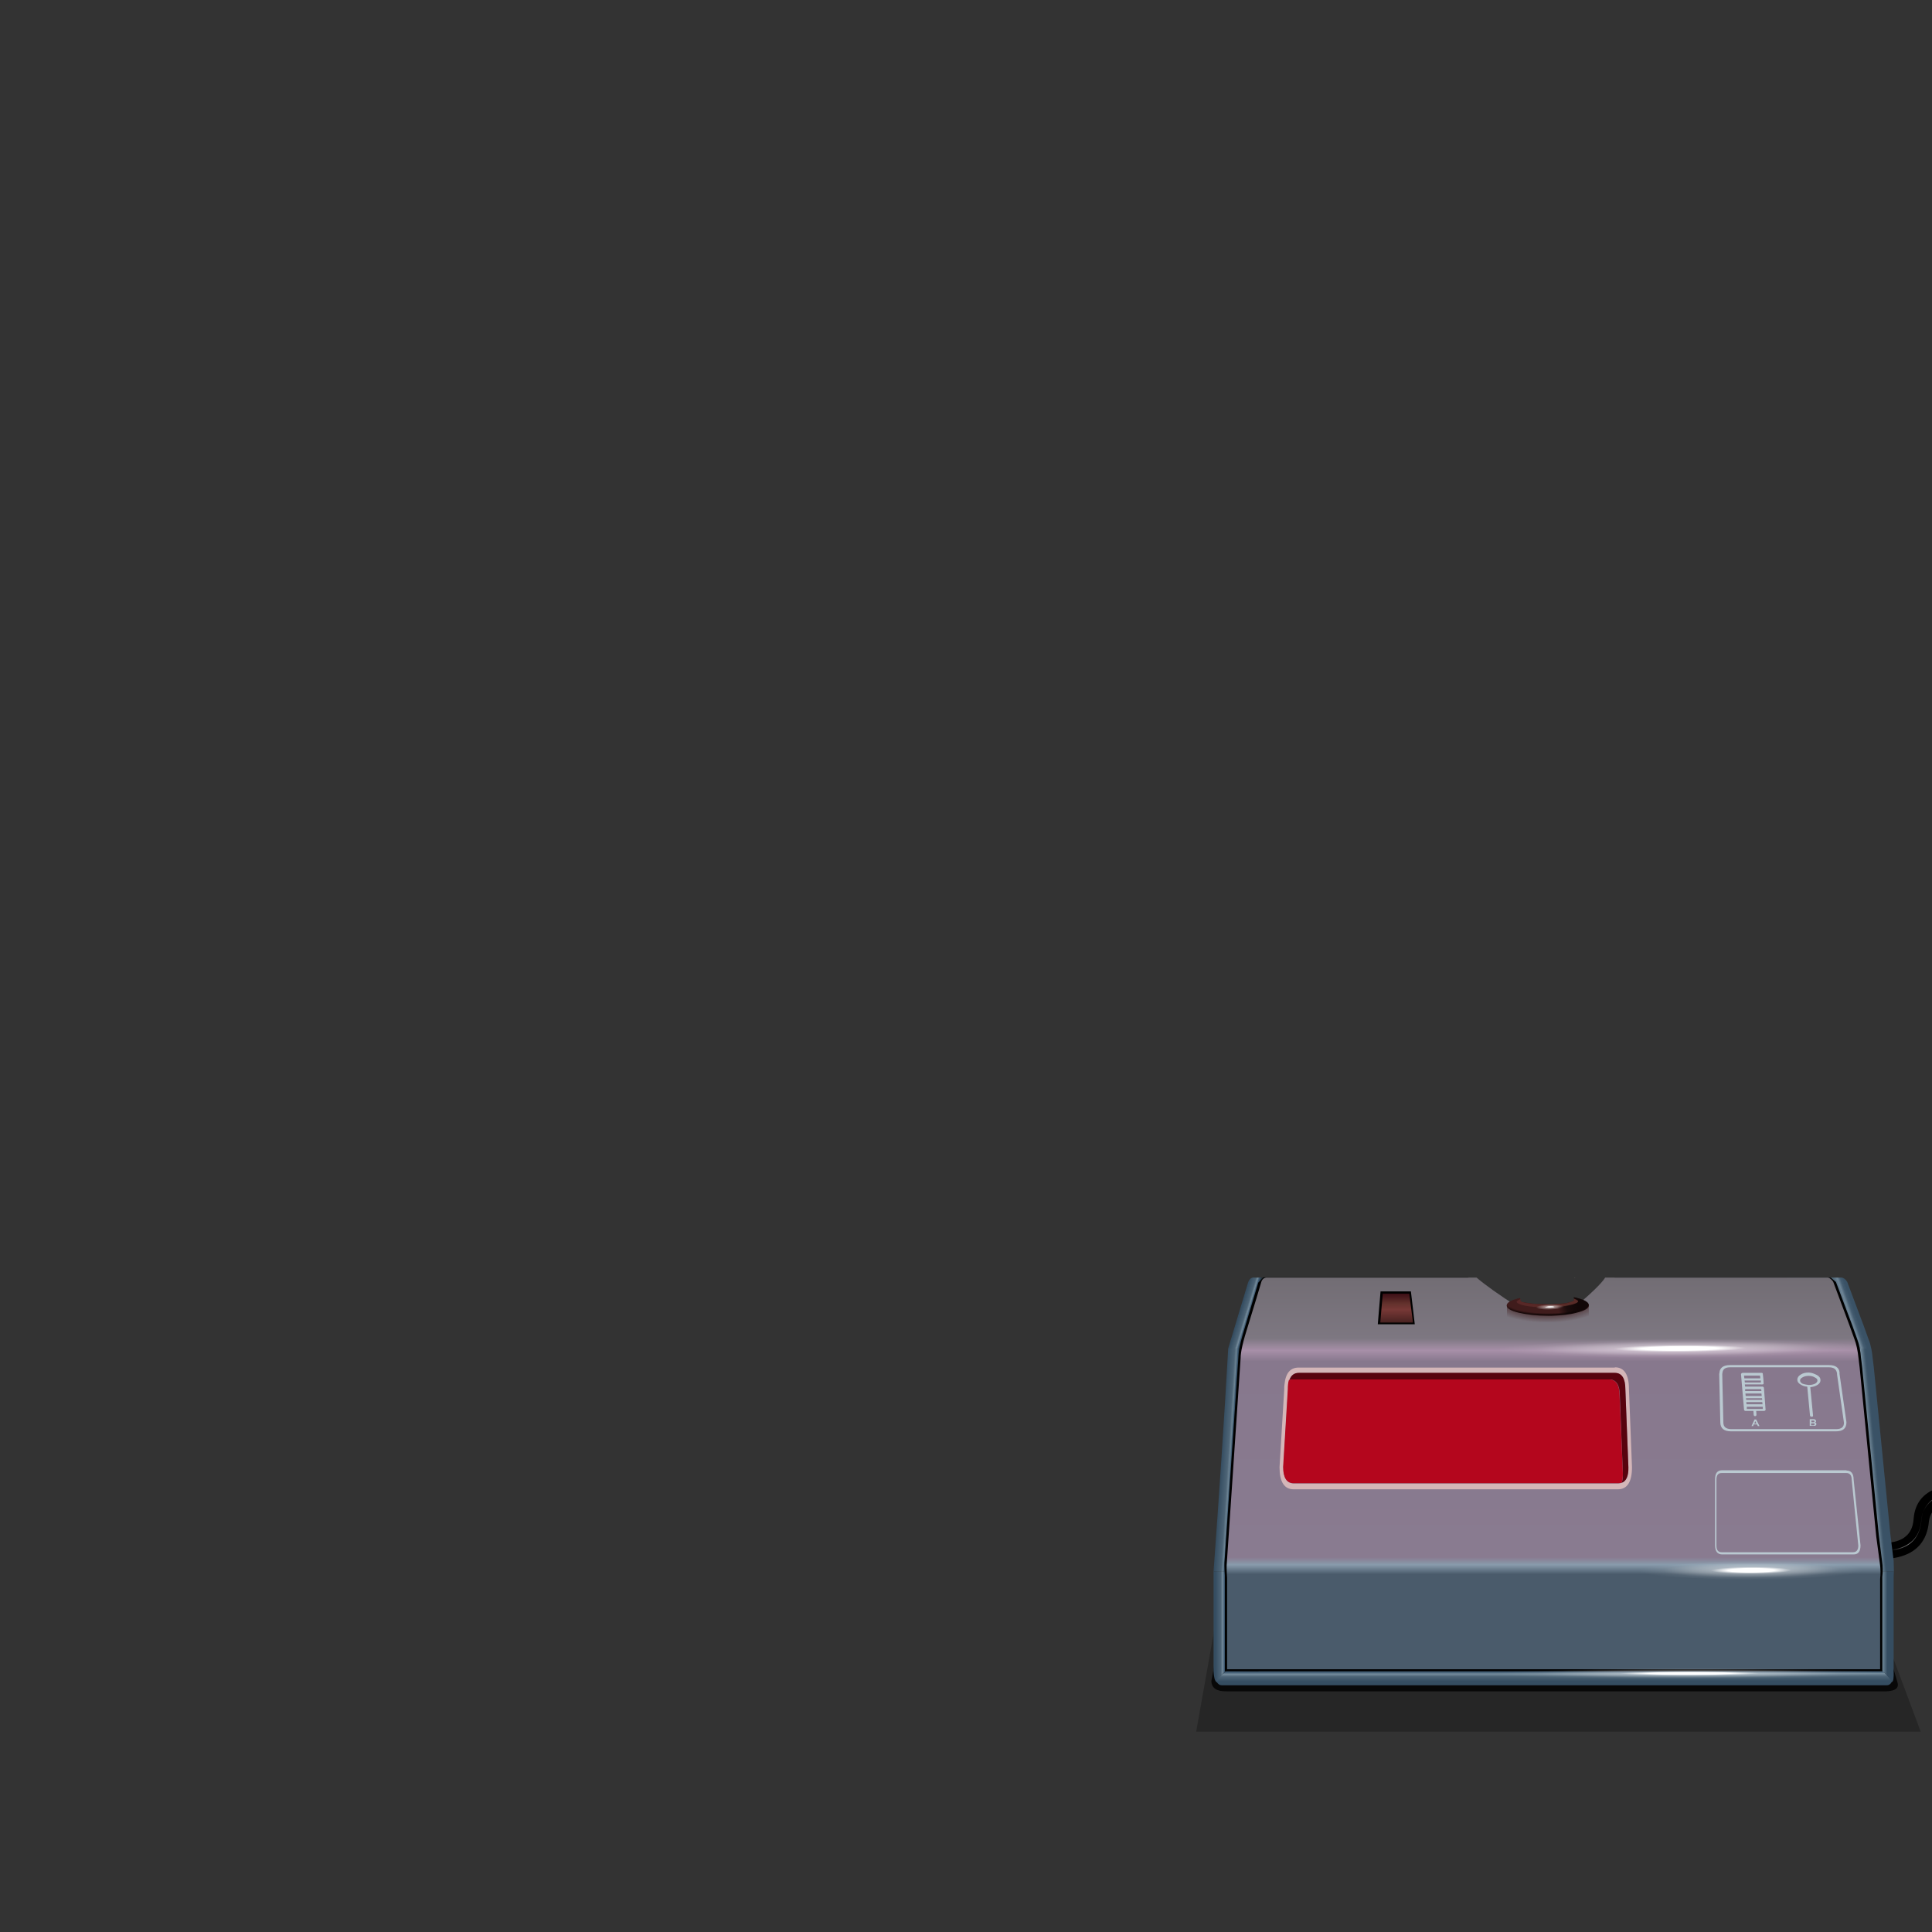 <?xml version="1.0" encoding="utf-8"?>
<!-- Generator: Adobe Illustrator 16.0.0, SVG Export Plug-In . SVG Version: 6.00 Build 0)  -->
<!DOCTYPE svg PUBLIC "-//W3C//DTD SVG 1.1//EN" "http://www.w3.org/Graphics/SVG/1.1/DTD/svg11.dtd">
<svg version="1.1" id="Layer_1" xmlns="http://www.w3.org/2000/svg" xmlns:xlink="http://www.w3.org/1999/xlink" x="0px" y="0px"
	 width="700px" height="700px" viewBox="0 0 700 700" style="enable-background:new 0 0 700 700;" xml:space="preserve">
<rect x="0" y="0" width="700" height="700" fill="#333333" stroke="none"/>
<g>
	<g>
		<polygon style="fill-rule:evenodd;clip-rule:evenodd;fill-opacity:0.251;" points="695.9,627.4 433.4,627.4 441.8,580.1 
			677.2,577.3 		"/>
	</g>
	<g>
		<path style="fill-rule:evenodd;clip-rule:evenodd;fill-opacity:0.8;" d="M687.5,609.6c0.7,2.3-1.3,3.4-5.8,3.2H444.6
			c-3.7,0.1-5.6-1.1-5.7-3.7l7.2-38.8H676L687.5,609.6z"/>
	</g>
	<g>
		<path style="fill-rule:evenodd;clip-rule:evenodd;" d="M714.4,537.9c0.8,0,1.4,0.4,1.9,0.9c0.5,0.6,0.8,1.3,0.7,2.1
			c0,0.8-0.3,1.5-0.9,2c-0.6,0.5-1.2,0.8-2,0.7c-9.3-0.5-14.4,2-15.2,7.5c-0.6,7.1-4.4,11.5-11.2,13.1c-5.9,1.4-14.4,0.4-25.6-2.9
			c-0.7-0.2-1.3-0.7-1.7-1.4c-0.4-0.7-0.4-1.4-0.2-2.2c0.2-0.8,0.7-1.3,1.3-1.7c0.7-0.4,1.4-0.5,2.1-0.2c10,3,17.6,3.9,22.8,2.8
			c4.2-1,6.5-3.6,6.9-7.9C693.9,541.4,700.9,537.2,714.4,537.9z"/>
	</g>
	<g>
		
			<linearGradient id="SVGID_1_" gradientUnits="userSpaceOnUse" x1="188.2" y1="46.006" x2="235.1" y2="46.006" gradientTransform="matrix(0.668 0 0 0.69 559.35 519.55)">
			<stop  offset="0" style="stop-color:#FFFFFF;stop-opacity:0"/>
			<stop  offset="0.208" style="stop-color:#FFFFFF;stop-opacity:0.498"/>
			<stop  offset="0.286" style="stop-color:#F9F9F9;stop-opacity:0.322"/>
			<stop  offset="0.377" style="stop-color:#F8F8F8;stop-opacity:0"/>
			<stop  offset="0.502" style="stop-color:#F5F5F5;stop-opacity:0.392"/>
			<stop  offset="0.518" style="stop-color:#F5F5F5;stop-opacity:0.42"/>
			<stop  offset="0.69" style="stop-color:#F0F0F0;stop-opacity:0.126"/>
			<stop  offset="1" style="stop-color:#EDEDED;stop-opacity:0"/>
		</linearGradient>
		<path style="fill-rule:evenodd;clip-rule:evenodd;fill:url(#SVGID_1_);" d="M716,540.8v0.2c-5.3-0.4-9.5-0.1-12.7,1
			c-4.3,1.5-6.7,4.5-7.1,8.9c-0.5,5.8-3.6,9.3-9.1,10.6c-5.6,1.3-13.6,0.3-24.2-2.9c0,0,0,0,0-0.1c0,0,0,0,0-0.1c0,0,0,0,0-0.1
			c0,0,0,0,0,0c10.6,3.2,18.6,4.1,24.2,2.9c5.5-1.3,8.5-4.7,9-10.4c0.4-4.5,2.8-7.5,7.2-9.1C706.5,540.7,710.7,540.3,716,540.8z"/>
	</g>
	<g>
		
			<linearGradient id="SVGID_2_" gradientUnits="userSpaceOnUse" x1="-129.842" y1="5.72" x2="-123.242" y2="5.72" gradientTransform="matrix(1.012536e-004 -0.69 0.668 -6.898806e-004 559.35 519.55)">
			<stop  offset="0" style="stop-color:#354D61"/>
			<stop  offset="0.377" style="stop-color:#4D6476"/>
			<stop  offset="0.58" style="stop-color:#748B9B"/>
			<stop  offset="0.729" style="stop-color:#3F5B73"/>
			<stop  offset="1" style="stop-color:#1C2931"/>
		</linearGradient>
		<path style="fill-rule:evenodd;clip-rule:evenodd;fill:url(#SVGID_2_);" d="M685,610c-0.4,0.4-0.8,0.6-1.4,0.6H545.8h-1.3H442.7
			c-0.6,0-1-0.2-1.4-0.6l-0.6-0.7c0-0.5,1-1.7,2.9-3.3c0,0,0.1,0,0.1-0.1c0.3-0.3,0.7-0.6,1-0.9h2.9h96.8h1.3h132.9h2.9
			c2.7,2.2,4,3.6,4,4.3L685,610z"/>
	</g>
	<g>
		<g>
			
				<linearGradient id="SVGID_3_" gradientUnits="userSpaceOnUse" x1="157.535" y1="-64.589" x2="167.315" y2="-68.075" gradientTransform="matrix(0.668 0 0 0.69 559.35 519.55)">
				<stop  offset="0" style="stop-color:#354D61"/>
				<stop  offset="0.474" style="stop-color:#4D6476"/>
				<stop  offset="0.706" style="stop-color:#6E8596"/>
				<stop  offset="0.851" style="stop-color:#445C70"/>
				<stop  offset="1" style="stop-color:#3A5266"/>
			</linearGradient>
			<path style="fill-rule:evenodd;clip-rule:evenodd;fill:url(#SVGID_3_);" d="M678,488.6h-13.4h-4.7l-12.5-25.7h20
				c0.6,0.1,1.3,0.6,1.9,1.6l5.9,15.7l1.8,5C677.4,486.1,677.7,487.2,678,488.6z"/>
			
				<linearGradient id="SVGID_4_" gradientUnits="userSpaceOnUse" x1="166.962" y1="-39.993" x2="174.936" y2="-40.782" gradientTransform="matrix(0.668 0 0 0.69 559.35 519.55)">
				<stop  offset="0" style="stop-color:#726D74"/>
				<stop  offset="0.549" style="stop-color:#7E7980"/>
				<stop  offset="0.706" style="stop-color:#959397"/>
				<stop  offset="0.835" style="stop-color:#726D74"/>
			</linearGradient>
			<path style="fill-rule:evenodd;clip-rule:evenodd;fill:url(#SVGID_4_);" d="M678.2,490.4L678.2,490.4c0.1,0.5,0.2,1.1,0.2,1.7
				L678.2,490.4z"/>
			
				<linearGradient id="SVGID_5_" gradientUnits="userSpaceOnUse" x1="172.279" y1="13.709" x2="180.252" y2="12.919" gradientTransform="matrix(0.668 0 0 0.69 559.35 519.55)">
				<stop  offset="0" style="stop-color:#354D61"/>
				<stop  offset="0.474" style="stop-color:#4D6476"/>
				<stop  offset="0.643" style="stop-color:#748B9B"/>
				<stop  offset="0.925" style="stop-color:#3F576A"/>
				<stop  offset="1" style="stop-color:#3A5266"/>
			</linearGradient>
			<path style="fill-rule:evenodd;clip-rule:evenodd;fill:url(#SVGID_5_);" d="M686.2,569.3H672l-7.4-80.7H678
				c0.1,0.6,0.2,1.1,0.3,1.7l0,0.1l0.6,4.9l6,60.5l1.2,9.7C686.1,566.8,686.2,568.1,686.2,569.3z"/>
			
				<linearGradient id="SVGID_6_" gradientUnits="userSpaceOnUse" x1="178.7" y1="101.112" x2="186.1" y2="101.112" gradientTransform="matrix(0.668 0 0 0.69 559.35 519.55)">
				<stop  offset="0" style="stop-color:#354D61"/>
				<stop  offset="0.474" style="stop-color:#4D6476"/>
				<stop  offset="0.643" style="stop-color:#748B9B"/>
				<stop  offset="1" style="stop-color:#3A5266"/>
				<stop  offset="1" style="stop-color:#354D61"/>
			</linearGradient>
			<path style="fill-rule:evenodd;clip-rule:evenodd;fill:url(#SVGID_6_);" d="M672,569.3h14.2c0,0.7-0.1,1.3-0.1,2v4.2v30
				c0.1,2.4-0.1,3.7-0.6,3.9c-1.1-1.7-2.3-3-3.4-3.8l-0.4-0.7l-14.9,0.6v-36.2H672z"/>
			
				<linearGradient id="SVGID_7_" gradientUnits="userSpaceOnUse" x1="-163.986" y1="-66.649" x2="-158.159" y2="-64.831" gradientTransform="matrix(0.668 0 0 0.69 559.35 519.55)">
				<stop  offset="0" style="stop-color:#354D61"/>
				<stop  offset="0.474" style="stop-color:#4D6476"/>
				<stop  offset="0.643" style="stop-color:#748B9B"/>
				<stop  offset="0.769" style="stop-color:#3F5B73"/>
				<stop  offset="1" style="stop-color:#1C2931"/>
			</linearGradient>
			<path style="fill-rule:evenodd;clip-rule:evenodd;fill:url(#SVGID_7_);" d="M461.9,488.6H445l7.2-23.9c0.5-1.4,1.3-2,2.4-1.8
				h13.2L461.9,488.6z"/>
			
				<linearGradient id="SVGID_8_" gradientUnits="userSpaceOnUse" x1="-174.972" y1="12.566" x2="-168.173" y2="13.001" gradientTransform="matrix(0.668 0 0 0.69 559.35 519.55)">
				<stop  offset="0" style="stop-color:#354D61"/>
				<stop  offset="0.533" style="stop-color:#4D6476"/>
				<stop  offset="0.698" style="stop-color:#6C8393"/>
				<stop  offset="0.788" style="stop-color:#3F5B73"/>
				<stop  offset="1" style="stop-color:#1C2931"/>
			</linearGradient>
			<path style="fill-rule:evenodd;clip-rule:evenodd;fill:url(#SVGID_8_);" d="M455.9,569.3h-15.7l-0.5,0.1c0,0,0,0,0-0.1
				c2-27.4,3.8-54.3,5.3-80.7h16.9h5.3L455.9,569.3z"/>
			
				<linearGradient id="SVGID_9_" gradientUnits="userSpaceOnUse" x1="-178.05" y1="101.175" x2="-171.95" y2="101.175" gradientTransform="matrix(0.668 0 0 0.69 559.35 519.55)">
				<stop  offset="0" style="stop-color:#354D61"/>
				<stop  offset="0.474" style="stop-color:#4D6476"/>
				<stop  offset="0.643" style="stop-color:#748B9B"/>
				<stop  offset="0.769" style="stop-color:#3F5B73"/>
				<stop  offset="1" style="stop-color:#1C2931"/>
			</linearGradient>
			<path style="fill-rule:evenodd;clip-rule:evenodd;fill:url(#SVGID_9_);" d="M439.8,569.4L439.8,569.4c0,0,0-0.1,0-0.1
				C439.7,569.3,439.7,569.3,439.8,569.4l0.4-0.1h15.7h0.1v36.2l-12-0.2l0.1,0.3c-1.4,1-2.4,2.3-3.3,3.9c-0.7-0.5-1-1.9-1.1-4V569.4
				z"/>
			
				<linearGradient id="SVGID_10_" gradientUnits="userSpaceOnUse" x1="-178.803" y1="72.489" x2="-172.004" y2="72.924" gradientTransform="matrix(0.668 0 0 0.69 559.35 519.55)">
				<stop  offset="0" style="stop-color:#726D74"/>
				<stop  offset="0.549" style="stop-color:#7E7980"/>
				<stop  offset="0.706" style="stop-color:#959397"/>
				<stop  offset="0.835" style="stop-color:#726D74"/>
			</linearGradient>
			<path style="fill-rule:evenodd;clip-rule:evenodd;fill:url(#SVGID_10_);" d="M439.7,569.4L439.7,569.4c0.1,0.1,0,0.1,0,0.1
				C439.7,569.8,439.7,569.8,439.7,569.4C439.7,569.4,439.7,569.4,439.7,569.4z"/>
		</g>
	</g>
	<g>
		<path style="fill-rule:evenodd;clip-rule:evenodd;" d="M570.4,473.8c6.8-4.7,11.7-8.3,14.7-10.9h78.2l1.9,1.6l5.9,15.7l1.8,5
			c0.7,1.8,1.2,4.2,1.4,7l-0.2-1.7l0.6,4.9l6,60.5l1.2,9.7c0.3,2,0.3,3.9,0.1,5.7v4.2v30H443.8v-30v-4.7c-0.2-2.8-0.2-4.6-0.1-5.4
			l5.1-75.1h0c0.2-2.3,1.1-5.7,2.5-10.2l2.9-9.7l1.7-5.7l1.9-1.9h74c3.1,2.1,9.3,5.7,18.5,10.9H570.4z"/>
	</g>
	<g>
		
			<linearGradient id="SVGID_11_" gradientUnits="userSpaceOnUse" x1="5.285" y1="-81.9" x2="5.285" y2="124.7" gradientTransform="matrix(0.668 0 0 0.69 559.35 519.55)">
			<stop  offset="0" style="stop-color:#726D74"/>
			<stop  offset="0.153" style="stop-color:#7D7781"/>
			<stop  offset="0.184" style="stop-color:#A78FA8"/>
			<stop  offset="0.212" style="stop-color:#87788D"/>
			<stop  offset="0.71" style="stop-color:#897B90"/>
			<stop  offset="0.729" style="stop-color:#889BAC"/>
			<stop  offset="0.753" style="stop-color:#4A5B6B"/>
			<stop  offset="1" style="stop-color:#4A5B6B"/>
		</linearGradient>
		<path style="fill-rule:evenodd;clip-rule:evenodd;fill:url(#SVGID_11_);" d="M570.4,473.8c5.9-5,9.7-8.6,11.2-10.9h80.7
			c0.6,0.1,1.3,0.6,1.9,1.5l5.9,15.8l1.8,5c0.7,1.8,1.2,4.2,1.5,7.1l-0.2-1.7l0.6,5l6,61.1l1.3,9.7c0.3,2,0.3,4,0.1,5.7v4.3v28.4
			H444.6v-28.4v-4.7c-0.2-2.8-0.2-4.6-0.1-5.4l5-74.2c0-2.3,0.9-6.2,2.7-11.8l3-9.8l1.7-5.7c0.3-1.2,0.9-1.8,1.9-1.9H535
			c2.9,2.5,8,6.2,15.4,10.9H570.4z M570.8,462.9c-0.1,0-0.2,0.1-0.4,0.1c0,0,0-0.1,0-0.1H570.8z"/>
	</g>
	<g>
		<g>
			<path style="fill-rule:evenodd;clip-rule:evenodd;fill:#D4B6B8;" d="M585.1,495.4c3.4,0,5.1,2.6,5.1,7.9l1.1,28.3
				c0,5.3-1.7,8-5.1,8h-0.6H558h-33h-19.2h-37.1c-3.4,0-5.1-2.7-5.1-8l1.7-28.2c0-0.7,0-1.3,0.1-1.8c0.4-4.1,2.1-6.1,5.1-6.1h35.3
				H525h33H585.1z M467.1,500.1c-0.3,0.9-0.4,2-0.4,3.3l-1.7,28.2c0,3.9,1.3,5.9,3.8,5.9h37.1H525h33h28.3c0.4,0,0.8-0.1,1.2-0.2
				c1.7-0.6,2.5-2.4,2.5-5.6l-1.1-28.3c0-3.9-1.3-5.9-3.8-5.9H558h-33h-19.2h-35.3C468.8,497.5,467.7,498.3,467.1,500.1z"/>
			<path style="fill-rule:evenodd;clip-rule:evenodd;fill:#58030E;" d="M587.6,537.2c0.3-0.9,0.4-1.9,0.4-3.2l-1.1-28.3
				c0-3.9-1.3-5.9-3.8-5.9h-27.1h-33h-19.2h-35.3c-0.5,0-0.9,0.1-1.3,0.2c0.6-1.7,1.7-2.6,3.4-2.6h35.3H525h33h27.1
				c2.5,0,3.8,2,3.8,5.9l1.1,28.3C590.1,534.8,589.2,536.7,587.6,537.2z"/>
			<path style="fill-rule:evenodd;clip-rule:evenodd;fill:#B4061D;" d="M587.6,537.2c-0.4,0.1-0.8,0.2-1.2,0.2H558h-33h-19.2h-37.1
				c-2.5,0-3.8-2-3.8-5.9l1.7-28.2c0-1.3,0.1-2.4,0.4-3.3c0.4-0.1,0.8-0.2,1.3-0.2h35.3h19.2h33H583c2.5,0,3.8,2,3.8,5.9L588,534
				C588,535.3,587.8,536.4,587.6,537.2z"/>
		</g>
	</g>
	<g>
		<path style="fill-rule:evenodd;clip-rule:evenodd;fill:#BAC9D1;" d="M638.5,507.2l-0.1-0.6h-5.8l0.1,0.6H638.5z M624.1,497.2
			c0,0.2-0.1,0.4-0.1,0.7l0.4,17.5c0,1.6,1,2.4,2.9,2.4h38c1.9,0,2.8-0.8,2.8-2.3l-2.5-17.5c0,0,0,0,0-0.1c0-0.2,0-0.5-0.1-0.7
			c-0.3-1.2-1.2-1.8-2.8-1.8h-35.9C625.2,495.4,624.3,496,624.1,497.2z M623,497.2c0.2-1.7,1.5-2.6,3.8-2.6h35.9
			c2.3,0,3.6,0.9,3.8,2.6c0,0.2,0,0.4,0,0.6l2.5,17.5v0c0,2.2-1.2,3.3-3.8,3.3h-38c-2.6,0-3.9-1.1-3.9-3.3l-0.4-17.5
			C623,497.6,623,497.4,623,497.2z M632.2,501.8l0.1,0.6h6.3c0.1,0,0.2,0,0.3,0.1c0.1,0.1,0.1,0.2,0.2,0.3l0.6,7.9
			c0,0.1,0,0.2,0,0.2c-0.1,0.1-0.1,0.1-0.2,0.2c-0.1,0-0.2,0.1-0.3,0.1h-2.9l0.1,1.4c0,0.1,0,0.2-0.1,0.3c-0.1,0.1-0.2,0.2-0.3,0.2
			c-0.1,0-0.3,0-0.4-0.1c-0.1-0.1-0.2-0.2-0.2-0.3l-0.1-1.5h-2.9c-0.1,0-0.2,0-0.3-0.1c-0.1-0.1-0.2-0.2-0.2-0.3l-1.1-12.9
			c0-0.1,0-0.1,0.1-0.2c0-0.1,0.1-0.1,0.2-0.2c0.1,0,0.2-0.1,0.3-0.1h6.8c0.1,0,0.3,0,0.4,0.1c0.1,0.1,0.1,0.2,0.1,0.3l0.2,1.8v0
			l0.1,1.6c0,0.1,0,0.2-0.1,0.3c-0.1,0.1-0.2,0.1-0.4,0.1H632.2z M632.1,500.2l0.1,0.7h5.8l0-0.7H632.1z M631.9,498.4l0.1,1h5.8
			l-0.1-1H631.9z M638.7,509.7h-5.8l0,0.8h5.8L638.7,509.7z M638.3,505.8l-0.1-0.9h-5.8l0.1,0.9H638.3z M638.2,504l-0.1-0.7h-5.8
			l0,0.7H638.2z M638.6,508.8l-0.1-0.8h-5.8l0.1,0.8H638.6z M636.3,514.3l1.2,2.4h-0.6l-0.3-0.6h-1.2l-0.2,0.6h-0.6l1.1-2.4H636.3z
			 M636.4,515.8l-0.4-0.9l-0.4,0.9H636.4z M658.3,498.2L658.3,498.2c0.9,0.5,1.3,1.1,1.3,1.9c0,0.7-0.4,1.3-1.3,1.8h0
			c-0.7,0.4-1.5,0.6-2.4,0.7l1,10.3c0,0.1,0,0.2-0.1,0.3c-0.1,0.1-0.2,0.1-0.4,0.1c-0.1,0-0.3,0-0.4-0.1c-0.1-0.1-0.2-0.2-0.2-0.3
			l-1-10.5c-0.9,0-1.6-0.3-2.3-0.7c-0.9-0.5-1.3-1.1-1.3-1.8c0-0.7,0.4-1.4,1.3-1.9c0.8-0.5,1.7-0.7,2.8-0.7
			S657.5,497.8,658.3,498.2z M655.3,501.8C655.4,501.8,655.4,501.8,655.3,501.8h0.1c0.9,0,1.7-0.2,2.3-0.5c0.5-0.3,0.8-0.7,0.8-1.1
			c0-0.5-0.3-0.8-0.9-1.1c-0.6-0.4-1.4-0.6-2.3-0.6c-0.9,0-1.7,0.2-2.3,0.6h0c-0.6,0.3-0.8,0.7-0.8,1.1c0,0.4,0.3,0.8,0.8,1.1h0
			C653.8,501.6,654.5,501.7,655.3,501.8L655.3,501.8z M658,514.9c0,0.1,0,0.2-0.1,0.3c-0.1,0.1-0.2,0.2-0.3,0.2
			c0.2,0,0.3,0.1,0.4,0.2c0.1,0.1,0.1,0.2,0.1,0.4c0,0.1,0,0.2-0.1,0.3c-0.1,0.1-0.1,0.2-0.2,0.2c-0.1,0.1-0.2,0.1-0.4,0.1
			c-0.1,0-0.3,0-0.7,0h-1l0-2.4h1.1c0.2,0,0.4,0,0.5,0c0.1,0,0.2,0,0.3,0.1c0.1,0.1,0.2,0.1,0.2,0.2C658,514.7,658,514.8,658,514.9z
			 M656.3,515.3h0.4c0.2,0,0.4,0,0.4,0c0.1,0,0.2-0.1,0.2-0.1c0.1,0,0.1-0.1,0.1-0.2c0-0.1,0-0.1-0.1-0.2c0-0.1-0.1-0.1-0.2-0.1
			c-0.1,0-0.2,0-0.5,0h-0.3V515.3z M657.4,516.2c0.1-0.1,0.1-0.1,0.1-0.2c0-0.1,0-0.1-0.1-0.2c0,0-0.1-0.1-0.2-0.1
			c-0.1,0-0.3,0-0.5,0h-0.5v0.7h0.5c0.2,0,0.4,0,0.4,0C657.3,516.3,657.4,516.3,657.4,516.2z M669,532.8c1.7,0,2.6,1.1,2.6,3.2
			l2.5,23.9v0c0,2.2-0.8,3.3-2.5,3.3h-47.6c-1.7,0-2.6-1.1-2.6-3.3l0-23.9c0-2.2,0.8-3.3,2.6-3.3H669z M670.9,536.1
			c0-1.6-0.7-2.4-1.9-2.4h-45.2c-1.3,0-1.9,0.8-1.9,2.4l0,23.9c0,1.6,0.6,2.4,1.9,2.4h47.6c1.2,0,1.9-0.8,1.9-2.4L670.9,536.1
			C670.9,536.1,670.9,536.1,670.9,536.1z"/>
	</g>
	<g>
		<g>
			
				<radialGradient id="SVGID_12_" cx="1.75" cy="-70.5" r="32.75" gradientTransform="matrix(0.668 0 0 0.254 559.35 488.808)" gradientUnits="userSpaceOnUse">
				<stop  offset="0" style="stop-color:#401C1C"/>
				<stop  offset="0.6" style="stop-color:#401C1C"/>
				<stop  offset="0.741" style="stop-color:#401C1C;stop-opacity:0.498"/>
				<stop  offset="1" style="stop-color:#401C1C;stop-opacity:0"/>
			</radialGradient>
			<path style="fill-rule:evenodd;clip-rule:evenodd;fill:url(#SVGID_12_);" d="M575.6,472.6l0.1,4.1c0,2.3-0.5,3.8-1.4,4.6
				c-0.9,0.8-3.2,1.5-6.8,2c-6.2,0.8-13.3-0.3-21.5-3.4v-7.2h0.2c0.2,0.3,0.4,0.6,0.6,1c0.7-0.5,1.9-1,3.5-1.4
				c0.7-0.2,1.4-0.3,2.2-0.4c0.3,0.1,0.8,0.1,1.2,0.2c1.9,0.3,4.2,0.4,6.9,0.4c0.6,0,1.1,0,1.7,0c2-0.1,3.8-0.2,5.2-0.4
				c0.6-0.1,1.2-0.2,1.6-0.3C571,472,573.1,472.2,575.6,472.6z"/>
		</g>
		<g>
			
				<radialGradient id="SVGID_13_" cx="2.1" cy="-69.3" r="26.526" gradientTransform="matrix(0.668 0 0 0.177 559.35 484.043)" gradientUnits="userSpaceOnUse">
				<stop  offset="0" style="stop-color:#401C1C"/>
				<stop  offset="0.847" style="stop-color:#401C1C"/>
				<stop  offset="0.992" style="stop-color:#130707"/>
				<stop  offset="1" style="stop-color:#120707"/>
			</radialGradient>
			<path style="fill-rule:evenodd;clip-rule:evenodd;fill:url(#SVGID_13_);" d="M570.3,471.1v-0.9c0.3,0.1,0.7,0.1,1,0.2
				c0.9,0.2,1.7,0.5,2.3,0.7c1.4,0.6,2.1,1.2,2.1,1.9c0,1-1.5,1.9-4.4,2.6c-2.5,0.7-5.6,1-9.1,1.1c-0.5,0-0.9,0-1.4,0
				c-4.1,0-7.6-0.4-10.6-1.1c-2.9-0.7-4.3-1.6-4.3-2.6s1.4-1.9,4.3-2.6c0.2,0,0.4-0.1,0.6-0.1v0.9c0,0.4,0.9,0.8,2.8,1
				c1.9,0.3,4.2,0.4,6.9,0.4c0.6,0,1.1,0,1.7,0c2-0.1,3.8-0.2,5.2-0.4C569.1,471.8,570.1,471.5,570.3,471.1z"/>
		</g>
		<g>
			<g>
				<path style="fill-rule:evenodd;clip-rule:evenodd;" d="M570.3,471.2v-0.3c0,0,0,0.1,0,0.1C570.3,471.1,570.3,471.1,570.3,471.2z
					 M550.7,471.1c0,0,0-0.1,0-0.1L550.7,471.1L550.7,471.1z"/>
				
					<linearGradient id="SVGID_14_" gradientUnits="userSpaceOnUse" x1="-17.575" y1="-68.9" x2="21.075" y2="-68.9" gradientTransform="matrix(0.668 0 0 0.69 559.35 519.55)">
					<stop  offset="7.843138e-003" style="stop-color:#582727"/>
					<stop  offset="1" style="stop-color:#582C27"/>
				</linearGradient>
				<path style="fill-rule:evenodd;clip-rule:evenodd;fill:url(#SVGID_14_);" d="M570.3,471.2c0,0,0-0.1,0-0.1c0,0,0-0.1,0-0.1v-0.4
					c0.5,0.2,0.9,0.4,1.2,0.6c0.2,0.2,0.4,0.3,0.4,0.5c-0.1,0.5-1.2,1-3.3,1.4c-1.8,0.3-3.9,0.5-6.3,0.6c-0.5,0-1.1,0-1.6,0
					c-3.1,0-5.8-0.2-8-0.6c-2-0.4-3.1-0.9-3.2-1.4c0.1-0.4,0.6-0.7,1.4-1v0.4c0,0,0,0.1,0,0.1c0,0.4,1,0.8,2.9,1
					c1.9,0.3,4.2,0.4,6.9,0.4c0.6,0,1.1,0,1.7,0c2-0.1,3.8-0.2,5.2-0.4C569.1,471.8,570.1,471.5,570.3,471.2z"/>
			</g>
		</g>
		<g>
			
				<radialGradient id="SVGID_15_" cx="67.317" cy="15.928" r="1.451" gradientTransform="matrix(-0.127 -0.677 3.54 -0.137 513.729 521.311)" gradientUnits="userSpaceOnUse">
				<stop  offset="0" style="stop-color:#FFFFFF"/>
				<stop  offset="0.251" style="stop-color:#FFFFFF;stop-opacity:0.863"/>
				<stop  offset="0.365" style="stop-color:#FDFDFD;stop-opacity:0.471"/>
				<stop  offset="1" style="stop-color:#FAFAFA;stop-opacity:0"/>
			</radialGradient>
			<path style="fill-rule:evenodd;clip-rule:evenodd;fill:url(#SVGID_15_);" d="M566.4,473.7c-0.7,0.3-1.1,0.7-1.2,1.1l-6.7,0.6
				c-0.7,0-1.4,0-1.9-0.3l0.2-2.7c0.1,0,0.3-0.1,0.4-0.1c0.2-0.1,0.4-0.1,0.6-0.2l7.1-0.4c0.2,0,0.4-0.1,0.6,0c0,0.4,0.3,0.7,1,1
				C567,473,567,473.3,566.4,473.7z"/>
		</g>
		<g>
			
				<linearGradient id="SVGID_16_" gradientUnits="userSpaceOnUse" x1="25.535" y1="-62.706" x2="36.626" y2="-62.706" gradientTransform="matrix(0.654 -0.143 0.186 0.664 559.35 519.549)">
				<stop  offset="0" style="stop-color:#020101;stop-opacity:0"/>
				<stop  offset="0.431" style="stop-color:#020101;stop-opacity:0.577"/>
				<stop  offset="1" style="stop-color:#120707"/>
			</linearGradient>
			<path style="fill-rule:evenodd;clip-rule:evenodd;fill:url(#SVGID_16_);" d="M568.5,472.9c2.1-0.4,3.2-0.9,3.3-1.4
				c0-0.2-0.2-0.4-0.4-0.5c-0.3-0.2-0.7-0.4-1.2-0.6v-0.4c0.3,0.1,0.7,0.1,1,0.2c0.9,0.2,1.7,0.5,2.3,0.7c1.4,0.6,2.1,1.2,2.1,1.9
				c0,1-1.5,1.9-4.4,2.6c-2.4,0.6-5.1,1-8.3,1.1c-0.2,0-0.4,0-0.6,0v-3.1C564.7,473.5,566.8,473.3,568.5,472.9z"/>
		</g>
	</g>
	<g>
		
			<radialGradient id="SVGID_17_" cx="73.75" cy="-44.9" r="99.588" gradientTransform="matrix(0.668 -4.159309e-003 2.012849e-004 3.446475e-002 559.36 490.428)" gradientUnits="userSpaceOnUse">
			<stop  offset="0" style="stop-color:#FFFFFF"/>
			<stop  offset="0.208" style="stop-color:#FFFFFF"/>
			<stop  offset="0.361" style="stop-color:#FFFFFF;stop-opacity:0.392"/>
			<stop  offset="0.506" style="stop-color:#FFFFFF;stop-opacity:0.298"/>
			<stop  offset="0.784" style="stop-color:#FFFFFF;stop-opacity:6.666667e-002"/>
			<stop  offset="1" style="stop-color:#FEFEFE;stop-opacity:0"/>
		</radialGradient>
		<path style="fill-rule:evenodd;clip-rule:evenodd;fill:url(#SVGID_17_);" d="M608.6,485.1c5.7,0,11.1,0,16.3,0.1
			c7.7,0.1,25.2,0.4,52.7,0.8v3.5c-6.6,0.7-16.4,1.3-29.3,1.8c-7.1,0.3-14.8,0.5-23.3,0.6c-5.2,0-10.6,0.1-16.3,0.1
			c-6,0-11.7,0-17-0.1c-0.8,0-1.5,0-2.3,0l-80.6-2.3l79.7-4.3c1,0,2.1,0,3.2-0.1C597,485.1,602.7,485.1,608.6,485.1z"/>
	</g>
	<g>
		
			<radialGradient id="SVGID_18_" cx="112.5" cy="71.6" r="60.65" gradientTransform="matrix(0.668 -2.870852e-003 2.281166e-004 5.658945e-002 559.334 565.216)" gradientUnits="userSpaceOnUse">
			<stop  offset="0" style="stop-color:#FFFFFF"/>
			<stop  offset="0.208" style="stop-color:#FFFFFF"/>
			<stop  offset="0.361" style="stop-color:#FFFFFF;stop-opacity:0.392"/>
			<stop  offset="0.506" style="stop-color:#FFFFFF;stop-opacity:0.298"/>
			<stop  offset="0.784" style="stop-color:#FFFFFF;stop-opacity:6.666667e-002"/>
			<stop  offset="1" style="stop-color:#FEFEFE;stop-opacity:0"/>
		</radialGradient>
		<path style="fill-rule:evenodd;clip-rule:evenodd;fill:url(#SVGID_18_);" d="M676.5,569.8c-4,0.7-10,1.3-17.8,1.8
			c-4.3,0.3-9,0.5-14.2,0.6c-3.2,0-6.5,0.1-10,0.1c-3.6,0-7.1,0-10.4-0.1c-0.5,0-0.9,0-1.4,0l-49.1-2.3l48.5-4.3
			c0.6,0,1.3,0,1.9-0.1c3.3-0.1,6.7-0.1,10.4-0.1c3.5,0,6.8,0,10,0.1c4.7,0.1,15.3,0.4,32,0.8V569.8z"/>
	</g>
	<g>
		
			<radialGradient id="SVGID_19_" cx="76.908" cy="125.832" r="105.225" gradientTransform="matrix(0.668 -7.375766e-004 3.175451e-004 1.925895e-002 560.741 603.934)" gradientUnits="userSpaceOnUse">
			<stop  offset="0" style="stop-color:#FFFFFF"/>
			<stop  offset="0.208" style="stop-color:#FFFFFF"/>
			<stop  offset="0.361" style="stop-color:#FFFFFF;stop-opacity:0.392"/>
			<stop  offset="0.506" style="stop-color:#FFFFFF;stop-opacity:0.298"/>
			<stop  offset="0.784" style="stop-color:#FFFFFF;stop-opacity:6.666667e-002"/>
			<stop  offset="1" style="stop-color:#FEFEFE;stop-opacity:0"/>
		</radialGradient>
		<path style="fill-rule:evenodd;clip-rule:evenodd;fill:url(#SVGID_19_);" d="M685.1,606.9c-7,0.4-17.3,0.7-31,1.1
			c-7.5,0.2-15.6,0.3-24.6,0.4c-5.5,0-11.2,0-17.3,0c-6.3,0-12.3,0-18,0c-0.8,0-1.6,0-2.4,0l-85.2-1.4l84.2-2.6c1.1,0,2.2,0,3.4,0
			c5.7,0,11.7-0.1,17.9-0.1c6,0,11.8,0,17.3,0c8.1,0,26.6,0.2,55.6,0.5V606.9z"/>
	</g>
	<g>
		<g>
			<g>
				<polygon style="fill-rule:evenodd;clip-rule:evenodd;" points="500.2,467.9 511.2,467.9 512.6,479.8 499.2,479.8 				"/>
			</g>
		</g>
		<g>
			<g>
				
					<linearGradient id="SVGID_20_" gradientUnits="userSpaceOnUse" x1="-79.928" y1="-73.538" x2="-79.847" y2="-58.163" gradientTransform="matrix(0.668 0 0 0.69 559.35 519.55)">
					<stop  offset="0" style="stop-color:#3C0F16"/>
					<stop  offset="0.326" style="stop-color:#62312C"/>
					<stop  offset="0.541" style="stop-color:#773836"/>
					<stop  offset="1" style="stop-color:#462120"/>
					<stop  offset="1" style="stop-color:#7F3B3A"/>
					<stop  offset="1" style="stop-color:#7F3B3A"/>
				</linearGradient>
				<polygon style="fill-rule:evenodd;clip-rule:evenodd;fill:url(#SVGID_20_);" points="501,468.7 510.6,468.7 511.9,478.8 
					511.9,479.2 500.1,479.2 				"/>
			</g>
		</g>
	</g>
</g>
</svg>
